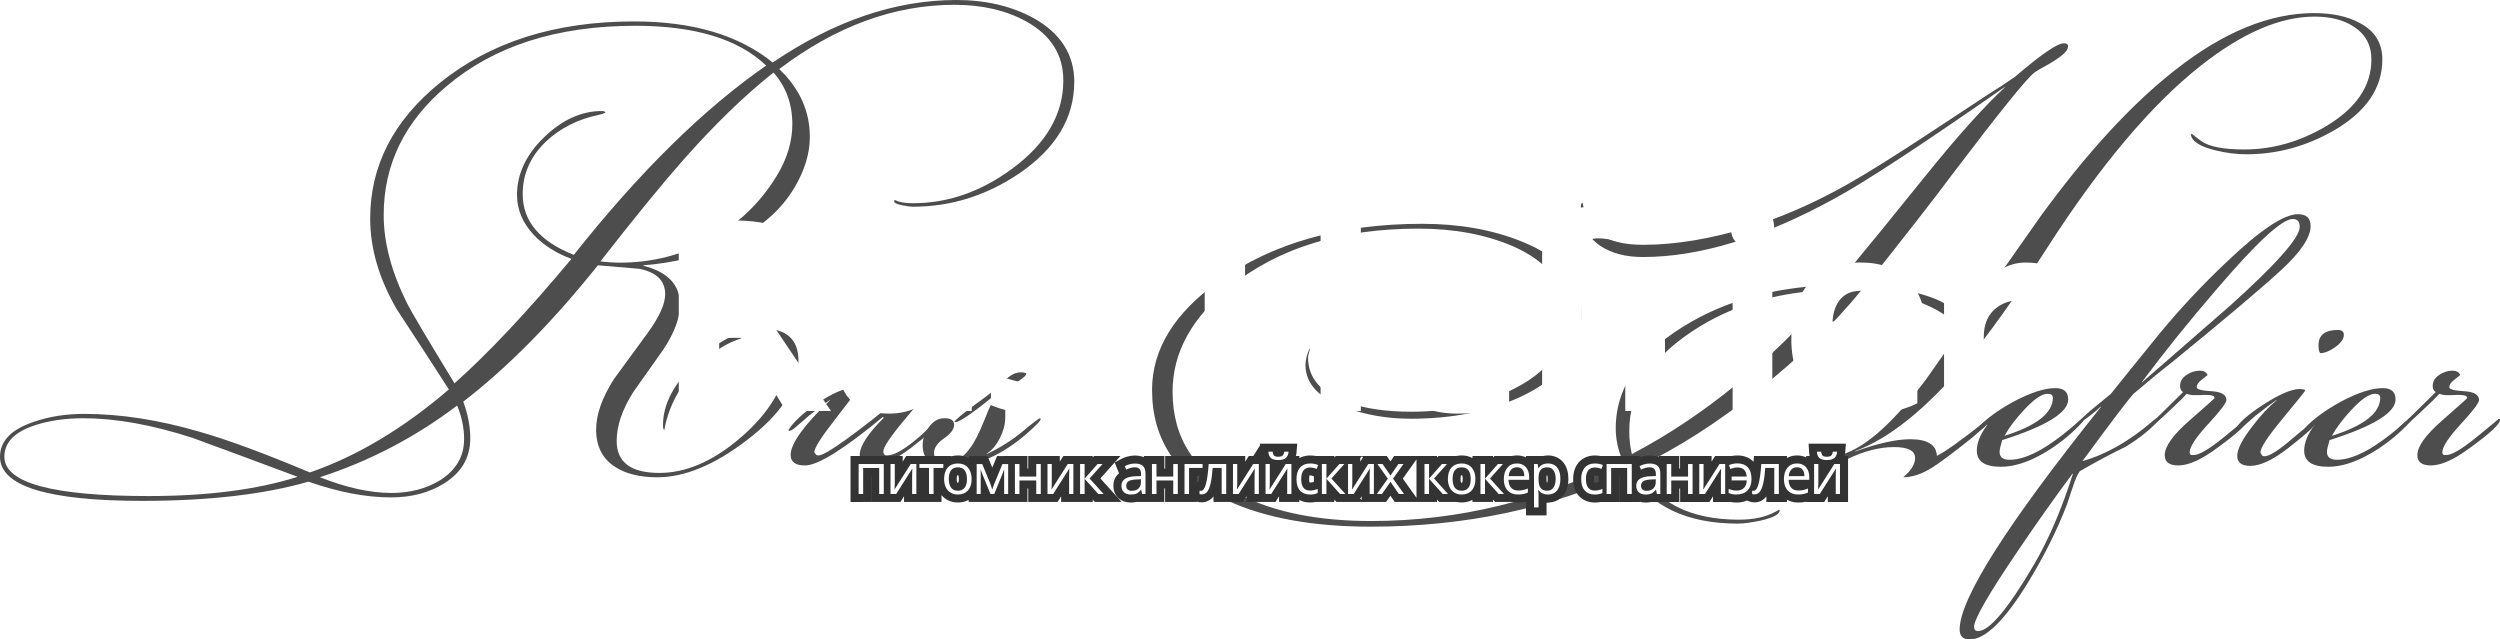 <?xml version="1.0" encoding="UTF-8"?>
<!DOCTYPE svg PUBLIC "-//W3C//DTD SVG 1.1//EN" "http://www.w3.org/Graphics/SVG/1.1/DTD/svg11.dtd">
<!-- Creator: CorelDRAW X5 -->
<svg xmlns="http://www.w3.org/2000/svg" xml:space="preserve" width="90mm" height="23.018mm" style="shape-rendering:geometricPrecision; text-rendering:geometricPrecision; image-rendering:optimizeQuality; fill-rule:evenodd; clip-rule:evenodd"
viewBox="0 0 90 23.018"
 xmlns:xlink="http://www.w3.org/1999/xlink">
 <defs>
  <style type="text/css">
   <![CDATA[
    .fil2 {fill:#333333;fill-rule:nonzero}
    .fil0 {fill:#4D4D4D;fill-rule:nonzero}
    .fil1 {fill:white;fill-rule:nonzero}
	.rus_hefrier_logo .fil1{
		transition: all .3s;
	}
	.rus_hefrier_logo:hover .fil1{
		fill: #FF5722;
		transition: all .3s;
	}
   ]]>
  </style>
 </defs>
  <g class="rus_hefrier_logo">
   <path id="_698826432" class="fil0" d="M38.672 2.958c0,1.29 -0.661,2.386 -1.982,3.288 -1.185,0.797 -2.46,1.196 -3.823,1.196 -0.084,0 -0.205,-0.016 -0.362,-0.047 -0.21,-0.042 -0.315,-0.089 -0.315,-0.142 0,-0.021 0.005,-0.037 0.016,-0.047l0.032 0c0.126,0.073 0.336,0.11 0.629,0.11 1.259,0 2.449,-0.414 3.571,-1.243 1.227,-0.902 1.841,-1.961 1.841,-3.178 0,-0.923 -0.446,-1.631 -1.337,-2.124 -0.724,-0.399 -1.584,-0.598 -2.58,-0.598 -2.171,0 -4.274,0.771 -6.309,2.313 0.734,0.703 1.101,1.516 1.101,2.439 0,0.598 -0.184,1.206 -0.551,1.825 -0.503,0.85 -1.295,1.521 -2.376,2.014 -0.933,0.441 -1.956,0.703 -3.068,0.787l0 0.016c0.881,0.22 1.322,0.687 1.322,1.4 0,0.462 -0.194,0.991 -0.582,1.589 -0.367,0.514 -0.734,1.033 -1.101,1.558 -0.399,0.629 -0.598,1.217 -0.598,1.762 0,0.766 0.514,1.149 1.542,1.149 0.933,0 1.878,-0.399 2.832,-1.196 0.955,-0.797 1.537,-1.657 1.746,-2.58 0.021,-0.105 0.032,-0.205 0.032,-0.299 0,-0.587 -0.299,-0.881 -0.897,-0.881 -0.818,0 -1.589,0.372 -2.313,1.117 -0.671,0.692 -1.08,1.458 -1.227,2.297 -0.032,-0.011 -0.047,-0.073 -0.047,-0.189 0,-0.755 0.409,-1.521 1.227,-2.297 0.818,-0.776 1.61,-1.164 2.376,-1.164 0.85,0 1.274,0.388 1.274,1.164 0,0.955 -0.619,1.904 -1.857,2.848 -1.164,0.892 -2.24,1.337 -3.225,1.337 -0.629,0 -1.138,-0.126 -1.526,-0.378 -0.451,-0.294 -0.677,-0.74 -0.677,-1.337 0,-0.545 0.215,-1.154 0.645,-1.825 0.399,-0.545 0.797,-1.091 1.196,-1.636 0.43,-0.587 0.645,-1.059 0.645,-1.416 0,-0.482 -0.309,-0.787 -0.928,-0.913 -0.503,-0.042 -1.002,-0.084 -1.495,-0.126 -1.626,2.035 -3.241,3.671 -4.846,4.909 0.168,0.451 0.252,0.892 0.252,1.322 0,0.692 -0.315,1.232 -0.944,1.621 -0.535,0.336 -1.169,0.503 -1.904,0.503 -0.912,0 -1.904,-0.189 -2.974,-0.567 -1.605,0.462 -3.598,0.692 -5.979,0.692 -3.42,0 -5.129,-0.53 -5.129,-1.589 0,-0.556 0.393,-0.97 1.18,-1.243 0.556,-0.199 1.175,-0.299 1.857,-0.299 1.301,0 2.685,0.215 4.154,0.645 0.996,0.283 2.318,0.771 3.965,1.463 1.699,-0.587 3.367,-1.584 5.003,-2.989 -0.619,-0.965 -1.243,-1.925 -1.872,-2.879 -0.64,-1.101 -0.96,-2.192 -0.96,-3.273 0,-1.899 0.834,-3.524 2.502,-4.878 1.825,-1.479 4.159,-2.218 7.002,-2.218 2.108,0 3.771,0.493 4.987,1.479 2.213,-1.5 4.416,-2.25 6.608,-2.25 1.07,0 2.003,0.22 2.801,0.661 0.965,0.545 1.448,1.311 1.448,2.297zm-10.148 1.51c0,-0.724 -0.226,-1.343 -0.677,-1.857 -1.059,0.839 -2.161,1.909 -3.304,3.21 -0.713,0.808 -1.689,2.003 -2.926,3.587 0.22,0.031 0.456,0.047 0.708,0.047 1.154,0 2.232,-0.275 3.233,-0.826 1.002,-0.551 1.802,-1.314 2.399,-2.289 0.378,-0.619 0.567,-1.243 0.567,-1.872zm-0.944 -2.108c-0.996,-0.955 -2.565,-1.432 -4.704,-1.432 -2.832,0 -5.103,0.729 -6.813,2.187 -1.5,1.269 -2.25,2.811 -2.25,4.626 0,0.997 0.283,2.061 0.85,3.194 0.147,0.294 0.713,1.248 1.699,2.864 1.206,-1.07 2.607,-2.559 4.201,-4.468l0 -0.016c-0.545,-0.199 -0.997,-0.488 -1.353,-0.865 -0.399,-0.43 -0.598,-0.907 -0.598,-1.432 0,-0.755 0.325,-1.448 0.976,-2.077 0.65,-0.629 1.343,-0.944 2.077,-0.944 0.084,0 0.126,0.021 0.126,0.063 -0.073,0.032 -0.157,0.058 -0.252,0.079 -0.745,0.157 -1.374,0.477 -1.888,0.96 -0.556,0.535 -0.834,1.164 -0.834,1.888 0,0.976 0.614,1.704 1.841,2.187 2.36,-2.979 4.668,-5.25 6.923,-6.813zm-10.872 13.452c0,-0.409 -0.084,-0.813 -0.252,-1.212 -1.51,1.143 -3.157,2.003 -4.94,2.58 0.955,0.378 1.815,0.566 2.58,0.566 0.661,0 1.243,-0.152 1.746,-0.456 0.577,-0.367 0.865,-0.86 0.865,-1.479zm-5.995 1.353c-1.259,-0.472 -2.517,-0.939 -3.776,-1.4 -1.458,-0.472 -2.769,-0.708 -3.933,-0.708 -0.65,0 -1.232,0.084 -1.746,0.252 -0.734,0.241 -1.101,0.619 -1.101,1.133 0,0.944 1.731,1.416 5.192,1.416 2.119,0 3.907,-0.231 5.365,-0.692z"/>
   <path id="_6988264321" class="fil0" d="M33.861 15.12c0,0.126 -0.357,0.462 -1.07,1.007 -0.556,0.419 -1.007,0.629 -1.353,0.629 -0.325,0 -0.488,-0.126 -0.488,-0.378 0,-0.315 0.288,-0.76 0.865,-1.337l-0.032 -0.031c-1.405,1.164 -2.339,1.746 -2.801,1.746 -0.346,0 -0.519,-0.126 -0.519,-0.378 0,-0.409 0.472,-1.065 1.416,-1.967l0 -0.016c-0.168,0.115 -0.419,0.304 -0.755,0.567 -0.126,0.115 -0.315,0.278 -0.566,0.488 -0.063,0.042 -0.115,0.063 -0.157,0.063l-0.016 -0.031c0.178,-0.291 0.519,-0.606 1.023,-0.949 0.545,-0.375 0.976,-0.561 1.29,-0.561 0.105,0 0.168,0.016 0.189,0.047 -0.011,0.021 -0.299,0.399 -0.865,1.133 -0.472,0.606 -0.708,0.983 -0.708,1.13 0.011,0.013 0.026,0.034 0.047,0.066 0.021,0.032 0.058,0.047 0.11,0.047 0.252,0 1.296,-0.75 3.131,-2.25 0.136,-0.115 0.288,-0.173 0.456,-0.173 0.22,0 0.33,0.026 0.33,0.079 0,0.052 -0.265,0.393 -0.794,1.023 -0.53,0.629 -0.795,1.023 -0.795,1.18 0,0.042 0.011,0.076 0.032,0.102 0.021,0.026 0.052,0.039 0.094,0.039 0.357,0 0.933,-0.399 1.731,-1.196l0.204 -0.094 0 0.016z"/>
   <path id="_69882643212" class="fil0" d="M37.464 15.088c0,0.055 -0.157,0.22 -0.472,0.498 -0.923,0.81 -1.862,1.217 -2.816,1.217 -0.64,0 -0.96,-0.257 -0.96,-0.771 0,-0.231 0.076,-0.451 0.228,-0.661 0.152,-0.21 0.338,-0.315 0.559,-0.315 0.231,0 0.346,0.079 0.346,0.236 0,0.157 -0.121,0.32 -0.362,0.488 -0.241,0.168 -0.362,0.341 -0.362,0.519 0,0.231 0.152,0.346 0.456,0.346 0.315,0 0.593,-0.168 0.834,-0.503 0.157,-0.199 0.333,-0.543 0.527,-1.031 0.194,-0.488 0.338,-0.794 0.433,-0.92l0 -0.016c-0.839,0.682 -1.332,1.023 -1.479,1.023 -0.011,0 -0.021,-0.005 -0.032,-0.016 0.021,-0.063 0.273,-0.273 0.755,-0.629 0.535,-0.388 0.839,-0.624 0.912,-0.708 0.252,-0.294 0.488,-0.441 0.708,-0.441 0.136,0 0.205,0.021 0.205,0.063 0,0.063 -0.22,0.231 -0.661,0.503 -0.063,0.042 -0.095,0.399 -0.095,1.07 0,0.231 -0.063,0.472 -0.189,0.724 -0.126,0.252 -0.283,0.441 -0.472,0.566l0 0.016c0.493,-0.236 0.926,-0.511 1.298,-0.823 0.372,-0.312 0.58,-0.467 0.621,-0.467 0.011,0.011 0.016,0.021 0.016,0.031z"/>
   <path id="_698826432123" class="fil0" d="M85.764 2.14c0,1.028 -0.577,1.878 -1.731,2.549 -0.997,0.577 -2.051,0.865 -3.163,0.865 -0.357,0 -0.729,-0.047 -1.117,-0.142 -0.556,-0.136 -0.85,-0.325 -0.881,-0.566l0.032 -0.032c0.073,0.063 0.189,0.152 0.346,0.268 0.283,0.199 0.797,0.299 1.542,0.299 1.018,0 1.998,-0.278 2.942,-0.834 1.091,-0.65 1.636,-1.453 1.636,-2.407 0,-0.524 -0.22,-0.923 -0.661,-1.196 -0.357,-0.231 -0.818,-0.346 -1.385,-0.346 -1.238,0 -2.601,0.587 -4.091,1.762 -1.783,1.405 -3.635,3.603 -5.554,6.592 -1.133,1.762 -2.124,3.147 -2.974,4.154 -1.405,1.647 -2.711,2.69 -3.918,3.131l0 0.016c0.818,-0.294 1.479,-0.441 1.982,-0.441 0.619,0 0.939,0.199 0.96,0.598 0.294,-0.147 0.855,-0.545 1.683,-1.196l0.063 0 0.016 0.047c-0.032,0.105 -0.325,0.372 -0.881,0.802 -0.472,0.367 -0.823,0.624 -1.054,0.771 -0.367,0.231 -0.713,0.346 -1.038,0.346 0.283,-0.241 0.425,-0.472 0.425,-0.692 0,-0.262 -0.252,-0.393 -0.755,-0.393 -0.524,0 -1.086,0.144 -1.683,0.433 -0.598,0.288 -0.907,0.433 -0.928,0.433 -0.105,0 -0.157,-0.047 -0.157,-0.142 0,-0.063 0.357,-0.236 1.07,-0.519 0.808,-0.315 1.757,-1.196 2.848,-2.643 1.374,-1.951 2.748,-3.907 4.122,-5.869 1.657,-2.276 3.267,-4.028 4.83,-5.255 1.741,-1.374 3.414,-2.061 5.019,-2.061 0.65,0 1.19,0.115 1.621,0.346 0.556,0.283 0.834,0.724 0.834,1.322zm-11.313 -0.472c0,0.084 -0.055,0.176 -0.165,0.275 -0.11,0.1 -0.281,0.218 -0.511,0.354 -0.273,0.147 -0.451,0.252 -0.535,0.315 -0.262,0.189 -1.248,1.411 -2.958,3.666 -0.671,0.902 -1.71,2.234 -3.115,3.996 0.724,0.042 1.39,0.147 1.998,0.315 0.955,0.273 1.432,0.65 1.432,1.133 0,0.052 -0.011,0.105 -0.032,0.157 -0.294,-0.43 -0.829,-0.781 -1.605,-1.054 -0.619,-0.21 -1.264,-0.341 -1.935,-0.393 -1.017,1.248 -2.255,2.449 -3.713,3.603 -1.49,1.185 -2.942,2.114 -4.358,2.785 0.65,1.259 1.867,1.888 3.65,1.888 0.524,0 0.96,-0.094 1.306,-0.283 0.031,-0.021 0.079,-0.047 0.142,-0.079 0.011,0.011 0.016,0.021 0.016,0.032 0,0.136 -0.226,0.257 -0.676,0.362 -0.346,0.073 -0.624,0.11 -0.834,0.11 -1.825,0 -3.131,-0.619 -3.918,-1.857 -2.801,1.311 -5.9,1.967 -9.299,1.967 -2.066,0 -3.776,-0.309 -5.129,-0.928 -1.825,-0.839 -2.738,-2.171 -2.738,-3.996 0,-1.458 0.797,-2.759 2.392,-3.902 1.94,-1.385 4.385,-2.077 7.332,-2.077 1.343,0 2.544,0.215 3.603,0.645 1.427,0.577 2.14,1.437 2.14,2.58 0,1.322 -0.734,2.323 -2.203,3.005 -1.133,0.524 -2.449,0.787 -3.949,0.787 -0.829,0 -1.605,-0.131 -2.329,-0.393 -0.976,-0.346 -1.463,-0.86 -1.463,-1.542 0,-0.178 0.052,-0.383 0.157,-0.614l0 0.016c0,0.042 -0.011,0.097 -0.032,0.165 -0.021,0.068 -0.032,0.123 -0.032,0.165 0,0.734 0.462,1.269 1.385,1.605 0.64,0.231 1.416,0.346 2.329,0.346 1.311,0 2.496,-0.252 3.556,-0.755 1.353,-0.64 2.03,-1.537 2.03,-2.69 0,-1.112 -0.645,-1.951 -1.935,-2.517 -0.986,-0.42 -2.114,-0.629 -3.383,-0.629 -2.79,0 -5.045,0.692 -6.766,2.077 -1.395,1.112 -2.093,2.376 -2.093,3.792 0,1.689 0.818,2.932 2.454,3.729 1.248,0.619 2.811,0.928 4.689,0.928 3.136,0 6.152,-0.734 9.047,-2.203 -0.157,-0.367 -0.236,-0.745 -0.236,-1.133 0,-1.531 0.918,-2.816 2.753,-3.855 1.468,-0.829 3.199,-1.264 5.192,-1.306 0.976,-1.175 2.035,-2.473 3.178,-3.894 1.143,-1.421 2.103,-2.494 2.879,-3.217l0 -0.016c-2.979,2.077 -5.019,3.414 -6.12,4.012 -2.559,1.406 -4.862,2.108 -6.907,2.108 -0.619,0 -1.133,-0.136 -1.542,-0.409 -0.462,-0.325 -0.692,-0.781 -0.692,-1.369 0,-0.115 0.021,-0.173 0.063,-0.173 0.032,0.136 0.063,0.278 0.094,0.425 0.094,0.294 0.273,0.53 0.535,0.708 0.357,0.252 0.876,0.378 1.558,0.378 1.164,0 2.449,-0.215 3.855,-0.645 1.101,-0.336 2.245,-0.834 3.43,-1.495 0.766,-0.43 1.83,-1.096 3.194,-1.998l2.03 -1.337c0.21,-0.126 0.498,-0.315 0.865,-0.567 0.944,-0.808 1.531,-1.212 1.762,-1.212 0.105,0 0.157,0.037 0.157,0.11zm-8.48 8.779l0 -0.016c-1.836,0.063 -3.42,0.498 -4.752,1.306 -1.71,1.038 -2.565,2.297 -2.565,3.776 0,0.304 0.032,0.582 0.094,0.834 2.591,-1.364 4.998,-3.33 7.222,-5.9z"/>
   <path id="_6988264321234" class="fil0" d="M75.004 15.12c0,0.032 -0.047,0.094 -0.142,0.189 -0.388,0.399 -0.818,0.734 -1.29,1.007 -0.556,0.325 -1.07,0.488 -1.542,0.488 -0.577,0 -0.865,-0.194 -0.865,-0.582 0,-0.283 0.126,-0.593 0.378,-0.928l-0.018 0c-0.16,0.157 -0.268,0.236 -0.325,0.236 -0.011,0 -0.024,-0.005 -0.034,-0.016l0 -0.031c0,0 0.005,-0.021 0.016,-0.063 0.296,-0.325 0.732,-0.645 1.303,-0.96 0.614,-0.325 1.117,-0.488 1.508,-0.488 0.307,0 0.462,0.136 0.462,0.409 0,0.472 -0.792,0.96 -2.376,1.463 -0.063,0.21 -0.094,0.351 -0.094,0.425 0,0.189 0.121,0.283 0.362,0.283 0.325,0 0.708,-0.126 1.149,-0.378 0.304,-0.178 0.635,-0.414 0.991,-0.708 0.304,-0.262 0.462,-0.393 0.472,-0.393 0.031,0 0.047,0.016 0.047,0.047zm-1.101 -0.802c0,-0.094 -0.063,-0.142 -0.189,-0.142 -0.21,0 -0.498,0.199 -0.865,0.598 -0.283,0.304 -0.509,0.603 -0.677,0.897l0 0.016c1.154,-0.367 1.731,-0.823 1.731,-1.369z"/>
   <path id="_69882643212345" class="fil0" d="M83.183 8.134c0,0.409 -0.357,0.941 -1.07,1.597 -0.713,0.656 -2.04,1.775 -3.981,3.359 -0.304,0.231 -0.74,0.587 -1.306,1.07 -0.136,0.126 -0.755,0.939 -1.857,2.439 0.829,-0.231 1.663,-0.703 2.502,-1.416 0.084,-0.073 0.136,-0.11 0.157,-0.11 0.032,0 0.047,0.005 0.047,0.016 0,0.052 -0.042,0.121 -0.126,0.205 -0.252,0.262 -0.593,0.524 -1.023,0.787 -0.503,0.241 -1.054,0.535 -1.652,0.881 -0.084,0.115 -0.168,0.304 -0.252,0.567 -0.073,0.21 -0.142,0.414 -0.204,0.614 -0.357,0.933 -0.834,1.888 -1.432,2.864 -0.829,1.343 -1.521,2.014 -2.077,2.014 -0.241,0 -0.362,-0.121 -0.362,-0.362 0,-1.101 1.699,-3.776 5.098,-8.024l-0.016 0c-0.22,0.21 -0.54,0.456 -0.96,0.739 0.011,-0.063 0.215,-0.267 0.614,-0.614 0.241,-0.199 0.477,-0.393 0.708,-0.582 0.462,-0.577 1.059,-1.316 1.794,-2.219 0.713,-0.86 1.489,-1.689 2.329,-2.486 1.227,-1.175 2.098,-1.762 2.612,-1.762 0.304,0 0.456,0.142 0.456,0.425zm-0.393 0.032c0,-0.189 -0.084,-0.283 -0.252,-0.283 -0.388,0 -1.311,0.855 -2.769,2.565 -0.976,1.133 -1.862,2.234 -2.659,3.304l0 0.016c1.059,-0.923 2.119,-1.846 3.178,-2.769 1.668,-1.5 2.502,-2.444 2.502,-2.832zm-8.166 8.889l-0.016 0c-0.619,0.829 -1.28,1.762 -1.982,2.801 -1.038,1.532 -1.558,2.433 -1.558,2.706 0,0.105 0.047,0.157 0.142,0.157 0.409,0 1.086,-0.808 2.03,-2.423 0.524,-0.902 0.986,-1.982 1.385,-3.241z"/>
   <path id="_698826432123456" class="fil0" d="M80.904 15.12c0,0.147 -0.362,0.482 -1.086,1.007 -0.566,0.419 -1.033,0.629 -1.4,0.629 -0.325,0 -0.488,-0.123 -0.488,-0.372 0,-0.312 0.299,-0.729 0.897,-1.251 0.598,-0.524 0.897,-0.792 0.897,-0.802 0,-0.06 -0.058,-0.097 -0.173,-0.107 -0.084,-0.011 -0.199,-0.011 -0.346,0 -0.178,0 -0.268,0 -0.268,0 -0.052,0 -0.126,-0.016 -0.22,-0.047 -0.073,0.094 -0.325,0.341 -0.755,0.74 -0.43,0.399 -0.666,0.598 -0.708,0.598 -0.032,0 -0.047,-0.016 -0.047,-0.047 0,-0.021 0.042,-0.068 0.126,-0.142 0.178,-0.147 0.598,-0.551 1.259,-1.212 -0.073,-0.042 -0.11,-0.115 -0.11,-0.22 0,-0.157 0.076,-0.288 0.228,-0.393 0.152,-0.105 0.312,-0.157 0.48,-0.157 0.147,0 0.241,0.052 0.283,0.157 -0.084,0.063 -0.163,0.126 -0.236,0.189 -0.105,0.084 -0.157,0.168 -0.157,0.252 0,0.073 0.178,0.121 0.535,0.142 0.357,0.021 0.535,0.126 0.535,0.315 0,0.105 -0.22,0.396 -0.661,0.873 -0.441,0.477 -0.661,0.816 -0.661,1.015 0,0.032 0.016,0.063 0.047,0.094l0.079 0c0.199,0.011 0.569,-0.204 1.109,-0.645 0.54,-0.441 0.805,-0.661 0.795,-0.661 0.032,0 0.047,0.016 0.047,0.047z"/>
   <path id="_6988264321234567" class="fil0" d="M84.379 12.052c0,0.147 -0.102,0.294 -0.307,0.441 -0.204,0.147 -0.386,0.22 -0.543,0.22 -0.042,-0.042 -0.063,-0.136 -0.063,-0.283 0,-0.367 0.231,-0.551 0.692,-0.551 0.147,0 0.22,0.058 0.22,0.173zm-0.928 3.068c0,0.115 -0.357,0.451 -1.07,1.007 -0.556,0.43 -1.012,0.645 -1.369,0.645 -0.315,0 -0.472,-0.121 -0.472,-0.362 0,-0.241 0.184,-0.598 0.551,-1.07 0.304,-0.399 0.593,-0.708 0.865,-0.928l0 -0.016c-0.168,0.115 -0.419,0.304 -0.755,0.567 -0.126,0.115 -0.315,0.278 -0.566,0.488 -0.063,0.042 -0.115,0.063 -0.157,0.063l-0.016 -0.031c0.105,-0.241 0.446,-0.548 1.023,-0.92 0.577,-0.372 1.012,-0.559 1.306,-0.559 0.073,0 0.136,0.011 0.189,0.032l0 0.031c0,0.021 -0.268,0.354 -0.802,0.999 -0.535,0.645 -0.802,1.052 -0.802,1.219 0.011,0.032 0.026,0.063 0.047,0.094 0.021,0.032 0.052,0.047 0.094,0.047 0.181,0 0.517,-0.212 1.007,-0.637 0.493,-0.425 0.808,-0.653 0.944,-0.684l-0.016 0.016z"/>
   <path id="_69882643212345678" class="fil0" d="M86.789 15.12c0,0.032 -0.047,0.094 -0.142,0.189 -0.388,0.399 -0.818,0.734 -1.29,1.007 -0.556,0.325 -1.07,0.488 -1.542,0.488 -0.577,0 -0.865,-0.194 -0.865,-0.582 0,-0.283 0.126,-0.593 0.378,-0.928l-0.018 0c-0.16,0.157 -0.268,0.236 -0.325,0.236 -0.011,0 -0.024,-0.005 -0.034,-0.016l0 -0.031c0,0 0.005,-0.021 0.016,-0.063 0.296,-0.325 0.732,-0.645 1.303,-0.96 0.614,-0.325 1.117,-0.488 1.508,-0.488 0.307,0 0.462,0.136 0.462,0.409 0,0.472 -0.792,0.96 -2.376,1.463 -0.063,0.21 -0.094,0.351 -0.094,0.425 0,0.189 0.121,0.283 0.362,0.283 0.325,0 0.708,-0.126 1.149,-0.378 0.304,-0.178 0.635,-0.414 0.991,-0.708 0.304,-0.262 0.462,-0.393 0.472,-0.393 0.031,0 0.047,0.016 0.047,0.047zm-1.101 -0.802c0,-0.094 -0.063,-0.142 -0.189,-0.142 -0.21,0 -0.498,0.199 -0.865,0.598 -0.283,0.304 -0.509,0.603 -0.677,0.897l0 0.016c1.154,-0.367 1.731,-0.823 1.731,-1.369z"/>
   <path id="_698826432123456789" class="fil0" d="M89.999 15.12c0,0.147 -0.362,0.482 -1.086,1.007 -0.566,0.419 -1.033,0.629 -1.4,0.629 -0.325,0 -0.488,-0.123 -0.488,-0.372 0,-0.312 0.299,-0.729 0.897,-1.251 0.598,-0.524 0.897,-0.792 0.897,-0.802 0,-0.06 -0.058,-0.097 -0.173,-0.107 -0.084,-0.011 -0.199,-0.011 -0.346,0 -0.178,0 -0.268,0 -0.268,0 -0.052,0 -0.126,-0.016 -0.22,-0.047 -0.073,0.094 -0.325,0.341 -0.755,0.74 -0.43,0.399 -0.666,0.598 -0.708,0.598 -0.032,0 -0.047,-0.016 -0.047,-0.047 0,-0.021 0.042,-0.068 0.126,-0.142 0.178,-0.147 0.598,-0.551 1.259,-1.212 -0.073,-0.042 -0.11,-0.115 -0.11,-0.22 0,-0.157 0.076,-0.288 0.228,-0.393 0.152,-0.105 0.312,-0.157 0.48,-0.157 0.147,0 0.241,0.052 0.283,0.157 -0.084,0.063 -0.163,0.126 -0.236,0.189 -0.105,0.084 -0.157,0.168 -0.157,0.252 0,0.073 0.178,0.121 0.535,0.142 0.357,0.021 0.535,0.126 0.535,0.315 0,0.105 -0.22,0.396 -0.661,0.873 -0.441,0.477 -0.661,0.816 -0.661,1.015 0,0.032 0.016,0.063 0.047,0.094l0.079 0c0.199,0.011 0.569,-0.204 1.109,-0.645 0.54,-0.441 0.805,-0.661 0.795,-0.661 0.032,0 0.047,0.016 0.047,0.047z"/>
   <path id="_698826648" class="fil1" d="M25.89 10.981l0.469 0c0.46,0 0.799,-0.077 1.019,-0.229 0.219,-0.154 0.328,-0.394 0.328,-0.724 0,-0.325 -0.112,-0.556 -0.335,-0.693 -0.224,-0.138 -0.57,-0.207 -1.039,-0.207l-0.442 0 0 1.853zm0 1.182l0 2.633 -1.454 0 0 -6.859 1.999 0c0.932,0 1.622,0.17 2.069,0.509 0.447,0.34 0.671,0.854 0.671,1.546 0,0.404 -0.111,0.762 -0.333,1.076 -0.223,0.316 -0.537,0.56 -0.943,0.74 1.033,1.542 1.706,2.538 2.018,2.989l-1.614 0 -1.637 -2.633 -0.775 0z"/>
   <path id="_6988266481" class="fil1" d="M33.884 14.796l-0.192 -0.671 -0.075 0c-0.154,0.243 -0.37,0.432 -0.652,0.565 -0.282,0.133 -0.602,0.2 -0.963,0.2 -0.617,0 -1.081,-0.165 -1.393,-0.495 -0.312,-0.332 -0.469,-0.806 -0.469,-1.425l0 -3.419 1.432 0 0 3.064c0,0.378 0.067,0.661 0.202,0.85 0.135,0.191 0.347,0.285 0.642,0.285 0.4,0 0.69,-0.135 0.868,-0.402 0.178,-0.268 0.267,-0.711 0.267,-1.329l0 -2.468 1.432 0 0 5.245 -1.099 0z"/>
   <path id="_69882664812" class="fil1" d="M39.644 13.238c0,0.538 -0.187,0.948 -0.56,1.23 -0.375,0.282 -0.934,0.423 -1.679,0.423 -0.381,0 -0.706,-0.027 -0.975,-0.079 -0.269,-0.051 -0.52,-0.127 -0.756,-0.227l0 -1.182c0.266,0.125 0.565,0.229 0.898,0.314 0.333,0.085 0.628,0.127 0.881,0.127 0.519,0 0.778,-0.149 0.778,-0.45 0,-0.112 -0.034,-0.203 -0.102,-0.274 -0.069,-0.07 -0.189,-0.151 -0.357,-0.24 -0.168,-0.088 -0.394,-0.192 -0.676,-0.312 -0.404,-0.168 -0.7,-0.325 -0.889,-0.469 -0.189,-0.143 -0.327,-0.307 -0.413,-0.495 -0.086,-0.186 -0.128,-0.415 -0.128,-0.687 0,-0.466 0.179,-0.826 0.541,-1.081 0.362,-0.255 0.873,-0.383 1.536,-0.383 0.633,0 1.248,0.138 1.845,0.413l-0.432 1.031c-0.263,-0.112 -0.508,-0.205 -0.737,-0.276 -0.227,-0.072 -0.461,-0.109 -0.698,-0.109 -0.423,0 -0.634,0.114 -0.634,0.343 0,0.128 0.069,0.239 0.205,0.333 0.136,0.095 0.434,0.234 0.894,0.418 0.41,0.165 0.71,0.32 0.9,0.464 0.191,0.144 0.332,0.309 0.423,0.496 0.091,0.189 0.136,0.412 0.136,0.671z"/>
   <polygon id="_698826648123" class="fil1" points="48.99,14.796 47.541,14.796 47.541,11.835 44.823,11.835 44.823,14.796 43.369,14.796 43.369,7.936 44.823,7.936 44.823,10.624 47.541,10.624 47.541,7.936 48.99,7.936 "/>
   <path id="_6988266481234" class="fil1" d="M52.282 10.47c-0.303,0 -0.541,0.096 -0.713,0.288 -0.173,0.192 -0.271,0.466 -0.296,0.818l2.008 0c-0.006,-0.352 -0.098,-0.626 -0.277,-0.818 -0.178,-0.192 -0.418,-0.288 -0.722,-0.288zm0.202 4.42c-0.844,0 -1.504,-0.234 -1.98,-0.7 -0.476,-0.466 -0.713,-1.126 -0.713,-1.98 0,-0.879 0.219,-1.558 0.658,-2.039 0.44,-0.48 1.047,-0.721 1.823,-0.721 0.742,0 1.32,0.211 1.731,0.634 0.413,0.421 0.62,1.006 0.62,1.749l0 0.695 -3.382 0c0.016,0.407 0.136,0.724 0.36,0.953 0.226,0.227 0.541,0.343 0.948,0.343 0.316,0 0.615,-0.034 0.897,-0.099 0.282,-0.066 0.575,-0.17 0.882,-0.314l0 1.107c-0.252,0.125 -0.519,0.218 -0.802,0.279 -0.285,0.062 -0.633,0.093 -1.043,0.093z"/>
   <path id="_69882664812345" class="fil1" d="M58.187 10.624l-1.238 0 0 4.172 -1.432 0 0 -4.172 -0.788 0 0 -0.689 0.788 -0.384 0 -0.386c0,-0.597 0.147,-1.033 0.442,-1.308 0.293,-0.276 0.764,-0.413 1.413,-0.413 0.493,0 0.934,0.074 1.318,0.221l-0.367 1.051c-0.287,-0.091 -0.552,-0.136 -0.798,-0.136 -0.203,0 -0.351,0.061 -0.44,0.181 -0.091,0.12 -0.136,0.274 -0.136,0.463l0 0.328 1.238 0 0 1.073z"/>
   <path id="_698826648123456" class="fil1" d="M61.437 9.452c0.194,0 0.355,0.014 0.484,0.042l-0.109 1.342c-0.115,-0.03 -0.256,-0.046 -0.421,-0.046 -0.458,0 -0.814,0.117 -1.068,0.352 -0.255,0.234 -0.383,0.562 -0.383,0.985l0 2.67 -1.43 0 0 -5.245 1.084 0 0.21 0.881 0.07 0c0.163,-0.293 0.383,-0.53 0.66,-0.71 0.277,-0.181 0.578,-0.271 0.903,-0.271z"/>
   <path id="_6988266481234567" class="fil1" d="M62.313 8.194c0,-0.466 0.259,-0.7 0.778,-0.7 0.519,0 0.778,0.234 0.778,0.7 0,0.223 -0.064,0.396 -0.194,0.519 -0.13,0.123 -0.325,0.184 -0.585,0.184 -0.519,0 -0.778,-0.234 -0.778,-0.703zm1.491 6.602l-1.43 0 0 -5.245 1.43 0 0 5.245z"/>
   <path id="_69882664812345678" class="fil1" d="M66.979 10.47c-0.303,0 -0.541,0.096 -0.713,0.288 -0.173,0.192 -0.271,0.466 -0.296,0.818l2.008 0c-0.006,-0.352 -0.098,-0.626 -0.277,-0.818 -0.178,-0.192 -0.418,-0.288 -0.722,-0.288zm0.202 4.42c-0.844,0 -1.504,-0.234 -1.98,-0.7 -0.476,-0.466 -0.713,-1.126 -0.713,-1.98 0,-0.879 0.219,-1.558 0.658,-2.039 0.44,-0.48 1.047,-0.721 1.823,-0.721 0.742,0 1.32,0.211 1.731,0.634 0.413,0.421 0.62,1.006 0.62,1.749l0 0.695 -3.382 0c0.016,0.407 0.136,0.724 0.36,0.953 0.226,0.227 0.541,0.343 0.948,0.343 0.316,0 0.615,-0.034 0.897,-0.099 0.282,-0.066 0.575,-0.17 0.882,-0.314l0 1.107c-0.252,0.125 -0.519,0.218 -0.802,0.279 -0.285,0.062 -0.633,0.093 -1.043,0.093z"/>
   <path id="_698826648123456789" class="fil1" d="M72.913 9.452c0.194,0 0.355,0.014 0.484,0.042l-0.109 1.342c-0.115,-0.03 -0.256,-0.046 -0.421,-0.046 -0.458,0 -0.814,0.117 -1.068,0.352 -0.255,0.234 -0.383,0.562 -0.383,0.985l0 2.67 -1.43 0 0 -5.245 1.084 0 0.21 0.881 0.07 0c0.163,-0.293 0.383,-0.53 0.66,-0.71 0.277,-0.181 0.578,-0.271 0.903,-0.271z"/>
   <path id="_698823936" class="fil2" d="M31.07 18.071l-0.163 0 -0.288 0 0 -0.288 0 -1.079 0 -0.288 0.288 0 0.86 0 0.046 0 0.242 0 0.046 0 0.108 0 0.288 0 0 0.202 0.043 -0.068 0.085 -0.134 0.158 0 0.004 0 0.359 0 0.129 0 0.682 0 0.288 0 0 0.012c0.075,-0.021 0.155,-0.032 0.239,-0.032 0.114,0 0.219,0.02 0.315,0.06 0.025,0.011 0.049,0.022 0.073,0.036l0 -0.074 0.145 0 0.459 0 0.075 0 0.074 0.179 0.098 0.237 0.098 -0.237 0.073 -0.179 0.116 0 0.426 -0.002 0.101 0 0.163 0 0.288 0 0 0.288 0 0.164 0.029 0 0 -0.164 0 -0.288 0.288 0 0.118 0 0.046 0 0.242 0 0.046 0 0.108 0 0.288 0 0 0.202 0.043 -0.068 0.085 -0.134 0.158 0 0.004 0 0.359 0 0.083 0 0.046 0 0.118 0 0.288 0 0 0.056 0.05 -0.056 0.128 0 0.179 0 0.642 0 -0.428 0.479 -0.294 0.329 0.331 0.367 0.433 0.48 -0.646 0 -0.191 0 -0.127 0 -0.077 -0.086 0 0.086 -0.288 0 -0.118 0 -0.046 0 -0.242 0 -0.046 0 -0.107 0 -0.288 0 0 -0.204 -0.044 0.07 -0.085 0.134 -0.158 0 -0.004 0 -0.368 0 -0.074 0 -0.046 0 -0.118 0 -0.288 0 0 -0.288 0 -0.199 -0.029 0 0 0.199 0 0.288 -0.288 0 -0.119 0 -0.044 0 -0.244 0 -0.044 0 -0.101 0 -0.163 0 -0.11 0 -0.328 0 -0.085 0 -0.157 0 -0.145 0 -0.288 0 0 -0.076c-0.025,0.014 -0.051,0.026 -0.078,0.037 -0.097,0.039 -0.202,0.058 -0.316,0.058 -0.071,0 -0.141,-0.009 -0.21,-0.027 -0.071,-0.019 -0.136,-0.046 -0.196,-0.083 -0.061,-0.037 -0.116,-0.083 -0.166,-0.139 -0.004,-0.004 -0.008,-0.009 -0.012,-0.014l0 0.243 -0.288 0 -0.164 0 -0.168 0 -0.12 0 -0.168 0 -0.153 0 -0.288 0 0 -0.204 -0.044 0.07 -0.085 0.134 -0.158 0 -0.004 0 -0.368 0 -0.074 0 -0.046 0 -0.12 0 -0.288 0 0 -0.288 0 -0.649 -0.002 0 0 0.649 0 0.288 -0.288 0zm3.371 -0.828c0,0.046 0.004,0.082 0.011,0.109 0.003,0.011 0.006,0.02 0.009,0.026 0.004,0 0.01,0 0.019,0 0.009,0 0.015,-0 0.02,-0.001 0.003,-0.006 0.005,-0.014 0.008,-0.025 0.007,-0.027 0.011,-0.063 0.011,-0.11 0,-0.045 -0.004,-0.082 -0.011,-0.108 -0.003,-0.01 -0.005,-0.017 -0.008,-0.023 -0.005,-0 -0.012,-0.001 -0.022,-0.001 -0.008,0 -0.015,0 -0.019,0.001 -0.002,0.005 -0.004,0.012 -0.006,0.02 -0.007,0.026 -0.01,0.064 -0.01,0.111zm6.458 0.828c-0.009,0.002 -0.018,0.004 -0.026,0.005 -0.054,0.01 -0.108,0.015 -0.161,0.015 -0.084,0 -0.162,-0.012 -0.233,-0.035 -0.08,-0.026 -0.151,-0.068 -0.212,-0.123 -0.063,-0.058 -0.111,-0.127 -0.142,-0.209 -0.029,-0.074 -0.043,-0.153 -0.043,-0.238 0,-0.187 0.068,-0.336 0.203,-0.447l-0.011 -0.027 -0.05 -0.125 -0.095 -0.237 0.224 -0.122c0.038,-0.021 0.077,-0.039 0.118,-0.055 0.043,-0.017 0.085,-0.03 0.123,-0.04l0 0.001c0.042,-0.011 0.085,-0.019 0.129,-0.025 0.049,-0.006 0.093,-0.01 0.133,-0.01 0.091,0 0.175,0.011 0.25,0.034 0.025,0.008 0.05,0.017 0.073,0.027l0 -0.043 0.288 0 0.163 0 0.288 0 0 0.288 0 0.164 0.029 0 0 -0.164 0 -0.288 0.288 0 0.118 0 0.046 0 0.242 0 0.046 0 0.558 0 0.046 0 0.222 0 0.066 0 0.519 0 0.046 0 0.242 0 0.046 0 0.108 0 0.288 0 0 0.202 0.043 -0.068 0.085 -0.134 0.158 0 0.004 0 0.243 -0.383 -0.004 -0.062 0.043 0 0.092 0 0.169 0 0.154 0 0.163 0 0.101 0 0.155 0 0.155 0 0.184 0 0.092 0 0.035 0 -0.024 0.309c-0.004,0.048 -0.011,0.093 -0.023,0.136l0.125 0 0 0.074c0.025,-0.013 0.05,-0.025 0.077,-0.036 0.098,-0.039 0.204,-0.058 0.319,-0.058 0.032,0 0.068,0.002 0.108,0.006 0.031,0.003 0.06,0.008 0.089,0.013l0.216 0 0.163 0 0.288 0 0 0.056 0.05 -0.056 0.128 0 0.025 0 0.154 0 0.134 0 0.154 0 0.288 0 0.059 0 0.008 0 0.061 0 0.158 0 0.004 0 0.359 0 0.129 0 0.025 0 0.15 0 0.086 0.126 0.047 0.069 0.047 -0.069 0.086 -0.126 0.151 0 0.184 0 0.47 0 0.087 0 0.2 0 0.163 0 0.288 0 0 0.056 0.05 -0.056 0.128 0 0.179 0 0.341 0c0.06,-0.013 0.124,-0.02 0.19,-0.02 0.114,0 0.219,0.02 0.315,0.06 0.025,0.011 0.049,0.022 0.073,0.036l0 -0.076 0.288 0 0.163 0 0.288 0 0 0.056 0.05 -0.056 0.128 0 0.179 0 0.328 0c0.057,-0.013 0.117,-0.02 0.178,-0.02 0.105,0 0.202,0.019 0.292,0.056 0.011,0.005 0.022,0.01 0.034,0.015l0 -0.051 0.288 0 0.133 0 0.196 0c0.005,-0.001 0.01,-0.002 0.015,-0.003 0.054,-0.011 0.107,-0.017 0.159,-0.017 0.11,0 0.212,0.021 0.305,0.062l0 -0.001c0.098,0.044 0.182,0.108 0.25,0.194 0.063,0.079 0.109,0.172 0.139,0.278 0.027,0.095 0.04,0.199 0.04,0.313 0,0.115 -0.014,0.22 -0.041,0.315 -0.03,0.106 -0.078,0.199 -0.142,0.278 -0.069,0.085 -0.151,0.149 -0.248,0.192 -0.093,0.042 -0.195,0.063 -0.304,0.063 -0.017,0 -0.034,-0.001 -0.051,-0.002l0 0.178 0 0.288 -0.288 0 -0.163 0 -0.288 0 0 -0.288 0 -0.208c-0.013,0.003 -0.025,0.006 -0.038,0.009 -0.04,0.009 -0.08,0.015 -0.12,0.018 -0.039,0.004 -0.081,0.005 -0.125,0.005 -0.067,0 -0.132,-0.007 -0.194,-0.02l-0.317 0 -0.191 0 -0.128 0 -0.077 -0.086 0 0.086 -0.288 0 -0.163 0 -0.288 0 0 -0.076c-0.025,0.014 -0.051,0.026 -0.078,0.037 -0.097,0.039 -0.202,0.058 -0.316,0.058 -0.061,0 -0.121,-0.007 -0.179,-0.02l-0.306 0 -0.191 0 -0.128 0 -0.077 -0.086 0 0.086 -0.288 0 -0.163 0 -0.18 0 -0.108 0 -0.45 0 -0.185 0 -0.15 0 -0.086 -0.125 -0.068 -0.098 -0.069 0.099 -0.086 0.124 -0.149 0 -0.004 0 -0.181 0 -0.107 0 -0.152 0 -0.228 0 -0.06 0 -0.011 0 -0.118 0 -0.158 0 -0.004 0 -0.368 0 -0.118 0 -0.002 0 -0.126 0 -0.077 -0.086 0 0.086 -0.288 0 -0.163 0 -0.221 0c-0.066,0.013 -0.133,0.02 -0.203,0.02 -0.113,0 -0.217,-0.019 -0.314,-0.058 -0.025,-0.01 -0.049,-0.021 -0.072,-0.033l0 0.071 -0.288 0 -0.153 0 -0.288 0 0 -0.204 -0.044 0.07 -0.085 0.134 -0.158 0 -0.004 0 -0.368 0 -0.074 0 -0.046 0 -0.107 0 -0.288 0 0 -0.204 -0.044 0.07 -0.085 0.134 -0.158 0 -0.004 0 -0.368 0 -0.074 0 -0.046 0 -0.12 0 -0.288 0 0 -0.201 -0.006 0.009 -0.001 0.002c-0.052,0.065 -0.113,0.116 -0.182,0.15 -0.072,0.036 -0.15,0.054 -0.234,0.054 -0.028,0 -0.057,-0.002 -0.087,-0.006 -0.03,-0.004 -0.059,-0.011 -0.087,-0.021l0 0.013 -0.288 0 -0.117 0 -0.046 0 -0.242 0 -0.046 0 -0.118 0 -0.288 0 0 -0.288 0 -0.199 -0.029 0 0 0.199 0 0.288 -0.288 0 -0.107 0 -0.056 0 -0.232 0 -0.056 0 -0.066 0 -0.215 0zm2.28 -0.939l-0.087 0 0 0.209 0.043 0.012c0.016,-0.058 0.031,-0.132 0.044,-0.221zm0.054 0.391l0 -0 -0 0 0 0zm4.065 -0.376l-0.003 -0.001c-0.011,-0.004 -0.022,-0.008 -0.034,-0.012 -0.013,-0.004 -0.026,-0.007 -0.04,-0.011l-0.001 0c-0.019,-0.004 -0.036,-0.007 -0.05,-0.007 -0.017,0 -0.017,-0.011 -0.021,-0.006 -0.013,0.017 -0.02,0.063 -0.02,0.138 0,0.043 0.003,0.077 0.01,0.103 0.002,0.009 0.004,0.016 0.007,0.021 0.003,0 0.008,0 0.014,0 0.027,0 0.053,-0.003 0.078,-0.008 0.021,-0.004 0.042,-0.01 0.062,-0.017l0 -0.2zm-0.149 0.233l0 0 0 0 -0 -0zm1.883 -0.959l-0.063 0.07 0 0.127 0.043 -0.068 0.052 -0.083 -0.033 -0.046zm-0.065 1.527l0.051 0.057 0 -0.138 -0.044 0.07 -0.007 0.011zm2.026 -1.409l-0.236 0.331 -0.256 0.36 0.276 0.386 0.216 0.303 0 -0.137 0 -1.079 0 -0.165zm1.586 0.704c0,0.046 0.004,0.082 0.011,0.109 0.003,0.011 0.006,0.02 0.009,0.026 0.004,0 0.01,0 0.019,0 0.009,0 0.015,-0 0.02,-0.001 0.003,-0.006 0.005,-0.014 0.008,-0.025 0.007,-0.027 0.011,-0.063 0.011,-0.11 0,-0.045 -0.004,-0.082 -0.011,-0.108 -0.003,-0.01 -0.005,-0.017 -0.008,-0.023 -0.005,-0 -0.012,-0.001 -0.022,-0.001 -0.008,0 -0.015,0 -0.019,0.001 -0.002,0.005 -0.004,0.012 -0.006,0.02 -0.007,0.026 -0.01,0.064 -0.01,0.111zm3.119 -0.132c-0.006,0 -0.011,0 -0.016,0.001 -0.006,0.025 -0.009,0.057 -0.009,0.095l0.001 0 0 0.037c0,0.055 0.004,0.098 0.011,0.13l0.001 0.005c0.003,0 0.006,0 0.009,0 0.003,-0.008 0.007,-0.018 0.01,-0.031 0.007,-0.028 0.011,-0.064 0.011,-0.106 0,-0.046 -0.003,-0.082 -0.01,-0.107l-0.001 0c-0.002,-0.009 -0.005,-0.016 -0.007,-0.022zm1.715 0.98c-0.113,0 -0.217,-0.019 -0.314,-0.058 -0.104,-0.041 -0.192,-0.103 -0.264,-0.184 -0.07,-0.078 -0.122,-0.172 -0.156,-0.28 -0.03,-0.097 -0.045,-0.203 -0.045,-0.319 0,-0.118 0.015,-0.227 0.046,-0.325 0.034,-0.108 0.086,-0.202 0.157,-0.283 0.073,-0.083 0.163,-0.146 0.267,-0.187 0.098,-0.039 0.204,-0.058 0.319,-0.058 0.032,0 0.068,0.002 0.108,0.006 0.031,0.003 0.06,0.008 0.089,0.013l0.216 0 0.906 0 0.288 0 0 0.047c0.034,-0.013 0.067,-0.023 0.099,-0.031l0 0.001c0.042,-0.011 0.085,-0.019 0.129,-0.025 0.049,-0.006 0.093,-0.01 0.133,-0.01 0.091,0 0.175,0.011 0.25,0.034 0.025,0.008 0.05,0.017 0.073,0.027l0 -0.043 0.288 0 0.163 0 0.288 0 0 0.288 0 0.164 0.029 0 0 -0.164 0 -0.288 0.288 0 0.117 0 0.046 0 0.242 0 0.046 0 0.108 0 0.288 0 0 0.202 0.043 -0.068 0.085 -0.134 0.158 0 0.004 0 0.359 0 0.078 0c0.029,-0.005 0.058,-0.01 0.088,-0.013 0.04,-0.004 0.076,-0.007 0.109,-0.007 0.118,0 0.225,0.018 0.323,0.055 0.103,0.039 0.191,0.097 0.264,0.174l0.015 -0.209 0.268 0 0.631 0 0.288 0 0 0.072c0.018,-0.01 0.037,-0.019 0.056,-0.028 0.096,-0.043 0.2,-0.064 0.311,-0.064 0.105,0 0.202,0.019 0.292,0.056 0.011,0.005 0.022,0.01 0.034,0.015l0 -0.051 0.124 0c-0.011,-0.044 -0.017,-0.091 -0.02,-0.14l-0.018 -0.305 0.305 0 0.153 0 0.163 0 0.101 0 0.155 0 0.155 0 0.184 0 0.092 0 0.035 0 -0.024 0.309c-0.004,0.048 -0.011,0.093 -0.023,0.136l0.125 0 0 0.288 0 1.079 0 0.288 -0.288 0 -0.153 0 -0.288 0 0 -0.204 -0.044 0.07 -0.085 0.134 -0.158 0 -0.004 0 -0.368 0 -0.12 0 0 -0.012c-0.013,0.003 -0.025,0.006 -0.038,0.009 -0.04,0.009 -0.08,0.015 -0.12,0.018 -0.039,0.004 -0.081,0.005 -0.125,0.005 -0.114,0 -0.22,-0.019 -0.317,-0.057 -0.032,-0.012 -0.063,-0.027 -0.092,-0.043l0 0.08 -0.288 0 -0.165 0 -0.288 0 0 -0.201 -0.006 0.009 -0.001 0.002c-0.052,0.065 -0.113,0.116 -0.182,0.15 -0.072,0.036 -0.15,0.054 -0.234,0.054 -0.028,0 -0.057,-0.002 -0.087,-0.006 -0.034,-0.005 -0.066,-0.013 -0.098,-0.025l-0.095 -0.035c-0.014,0.006 -0.029,0.012 -0.044,0.018 -0.099,0.036 -0.209,0.055 -0.328,0.055 -0.073,0 -0.143,-0.007 -0.208,-0.02l-0.001 -0 -0.196 0 -0.152 0 -0.288 0 0 -0.204 -0.044 0.07 -0.085 0.134 -0.158 0 -0.004 0 -0.368 0 -0.074 0 -0.046 0 -0.117 0 -0.288 0 0 -0.288 0 -0.199 -0.029 0 0 0.199 0 0.288 -0.288 0 -0.107 0 -0.056 0 -0.232 0 -0.056 0 -0.066 0 -0.215 0c-0.009,0.002 -0.018,0.004 -0.026,0.005 -0.054,0.01 -0.108,0.015 -0.161,0.015 -0.077,0 -0.149,-0.01 -0.216,-0.03l0 0.01 -0.288 0 -0.165 0 -0.288 0 0 -0.288 0 -0.649 -0.002 0 0 0.649 0 0.288 -0.288 0 -0.163 0 -0.221 0c-0.066,0.013 -0.133,0.02 -0.203,0.02zm0.136 -0.943l-0.003 -0.001c-0.011,-0.004 -0.022,-0.008 -0.034,-0.012 -0.013,-0.004 -0.026,-0.007 -0.04,-0.011l-0.001 0c-0.019,-0.004 -0.036,-0.007 -0.05,-0.007 -0.017,0 -0.017,-0.011 -0.021,-0.006 -0.013,0.017 -0.02,0.063 -0.02,0.138 0,0.043 0.003,0.077 0.01,0.103 0.002,0.009 0.004,0.016 0.007,0.021 0.003,0 0.008,0 0.014,0 0.027,0 0.053,-0.003 0.078,-0.008 0.021,-0.004 0.042,-0.01 0.062,-0.017l0 -0.2zm-0.149 0.233l0 0 0 0 -0 -0z"/>
   <polygon id="_698827296" class="fil1" points="31.074,17.784 30.911,17.784 30.911,16.705 31.816,16.705 31.816,17.784 31.651,17.784 31.651,16.846 31.074,16.846 "/>
   <polygon id="_6988272961" class="fil1" points="32.212,16.705 32.212,17.389 32.205,17.568 32.202,17.624 32.785,16.705 32.989,16.705 32.989,17.784 32.837,17.784 32.837,17.124 32.84,16.994 32.844,16.866 32.262,17.784 32.058,17.784 32.058,16.705 "/>
   <polygon id="_69882729612" class="fil1" points="33.959,16.845 33.608,16.845 33.608,17.784 33.444,17.784 33.444,16.845 33.098,16.845 33.098,16.705 33.959,16.705 "/>
   <path id="_698827296123" class="fil1" d="M34.979 17.243c0,0.176 -0.044,0.313 -0.133,0.412 -0.089,0.099 -0.211,0.148 -0.367,0.148 -0.097,0 -0.182,-0.023 -0.257,-0.068 -0.075,-0.045 -0.132,-0.11 -0.173,-0.195 -0.041,-0.085 -0.061,-0.184 -0.061,-0.297 0,-0.176 0.044,-0.313 0.132,-0.411 0.088,-0.098 0.21,-0.147 0.366,-0.147 0.151,0 0.271,0.05 0.36,0.151 0.089,0.101 0.133,0.236 0.133,0.408zm-0.822 0c0,0.138 0.028,0.243 0.083,0.315 0.055,0.072 0.136,0.108 0.243,0.108 0.107,0 0.188,-0.036 0.244,-0.107 0.055,-0.072 0.083,-0.177 0.083,-0.316 0,-0.137 -0.028,-0.242 -0.083,-0.313 -0.055,-0.071 -0.137,-0.106 -0.246,-0.106 -0.107,0 -0.188,0.035 -0.242,0.105 -0.054,0.07 -0.082,0.175 -0.082,0.314z"/>
   <path id="_6988272961234" class="fil1" d="M35.721 17.626l0.03 -0.091 0.042 -0.116 0.293 -0.712 0.208 0 0 1.077 -0.145 0 0 -0.891 -0.02 0.057 -0.057 0.15 -0.279 0.683 -0.137 0 -0.279 -0.685c-0.035,-0.088 -0.059,-0.157 -0.072,-0.206l0 0.891 -0.145 0 0 -1.077 0.2 0 0.282 0.684c0.028,0.072 0.054,0.15 0.078,0.235z"/>
   <polygon id="_69882729612345" class="fil1" points="36.7,16.705 36.7,17.157 37.305,17.157 37.305,16.705 37.468,16.705 37.468,17.784 37.305,17.784 37.305,17.297 36.7,17.297 36.7,17.784 36.537,17.784 36.537,16.705 "/>
   <polygon id="_698827296123456" class="fil1" points="37.864,16.705 37.864,17.389 37.857,17.568 37.853,17.624 38.438,16.705 38.641,16.705 38.641,17.784 38.489,17.784 38.489,17.124 38.492,16.994 38.496,16.866 37.914,17.784 37.71,17.784 37.71,16.705 "/>
   <polygon id="_6988272961234567" class="fil1" points="39.512,16.705 39.691,16.705 39.225,17.226 39.73,17.784 39.539,17.784 39.046,17.237 39.046,17.784 38.883,17.784 38.883,16.705 39.046,16.705 39.046,17.23 "/>
   <path id="_69882729612345678" class="fil1" d="M41.116 17.784l-0.032 -0.154 -0.008 0c-0.054,0.068 -0.107,0.113 -0.161,0.138 -0.053,0.024 -0.12,0.036 -0.2,0.036 -0.107,0 -0.191,-0.028 -0.252,-0.083 -0.06,-0.055 -0.091,-0.133 -0.091,-0.235 0,-0.218 0.174,-0.332 0.523,-0.342l0.183 -0.006 0 -0.067c0,-0.085 -0.018,-0.147 -0.055,-0.188 -0.036,-0.04 -0.094,-0.06 -0.175,-0.06 -0.09,0 -0.192,0.028 -0.305,0.083l-0.05 -0.125c0.053,-0.029 0.111,-0.052 0.175,-0.068 0.063,-0.017 0.127,-0.025 0.191,-0.025 0.128,0 0.224,0.029 0.286,0.086 0.062,0.057 0.093,0.149 0.093,0.275l0 0.736 -0.121 0zm-0.369 -0.115c0.102,0 0.181,-0.028 0.24,-0.084 0.058,-0.056 0.087,-0.134 0.087,-0.234l0 -0.097 -0.163 0.007c-0.13,0.005 -0.224,0.025 -0.281,0.061 -0.057,0.036 -0.086,0.091 -0.086,0.167 0,0.059 0.018,0.104 0.054,0.135 0.036,0.031 0.086,0.046 0.15,0.046z"/>
   <polygon id="_698827296123456789" class="fil1" points="41.633,16.705 41.633,17.157 42.237,17.157 42.237,16.705 42.401,16.705 42.401,17.784 42.237,17.784 42.237,17.297 41.633,17.297 41.633,17.784 41.47,17.784 41.47,16.705 "/>
   <polygon id="_69882729612345678910" class="fil1" points="43.292,16.845 42.806,16.845 42.806,17.784 42.643,17.784 42.643,16.705 43.292,16.705 "/>
   <path id="_6988272961234567891011" class="fil1" d="M44.145 17.784l-0.165 0 0 -0.939 -0.324 0c-0.018,0.234 -0.042,0.419 -0.074,0.556 -0.031,0.137 -0.072,0.237 -0.122,0.301 -0.05,0.064 -0.114,0.095 -0.192,0.095 -0.036,0 -0.064,-0.004 -0.085,-0.012l0 -0.121c0.014,0.004 0.031,0.006 0.049,0.006 0.076,0 0.136,-0.08 0.18,-0.239 0.044,-0.159 0.078,-0.402 0.101,-0.726l0.631 0 0 1.079z"/>
   <polygon id="_698827296123456789101112" class="fil1" points="44.54,16.705 44.54,17.389 44.533,17.568 44.53,17.624 45.114,16.705 45.318,16.705 45.318,17.784 45.165,17.784 45.165,17.124 45.168,16.994 45.173,16.866 44.59,17.784 44.387,17.784 44.387,16.705 "/>
   <path id="_69882729612345678910111213" class="fil1" d="M45.713 16.705l0 0.684 -0.007 0.179 -0.003 0.056 0.584 -0.919 0.204 0 0 1.079 -0.152 0 0 -0.66 0.003 -0.13 0.005 -0.128 -0.583 0.917 -0.204 0 0 -1.079 0.153 0zm0.308 -0.143c-0.121,0 -0.21,-0.024 -0.266,-0.07 -0.056,-0.047 -0.087,-0.124 -0.093,-0.232l0.153 0c0.006,0.068 0.024,0.116 0.053,0.143 0.03,0.027 0.082,0.04 0.156,0.04 0.068,0 0.118,-0.015 0.15,-0.043 0.033,-0.029 0.052,-0.076 0.06,-0.14l0.155 0c-0.008,0.103 -0.041,0.18 -0.1,0.229 -0.058,0.049 -0.148,0.073 -0.269,0.073z"/>
   <path id="_6988272961234567891011121314" class="fil1" d="M47.164 17.803c-0.156,0 -0.277,-0.048 -0.363,-0.144 -0.086,-0.096 -0.128,-0.232 -0.128,-0.408 0,-0.18 0.043,-0.32 0.13,-0.418 0.087,-0.098 0.211,-0.148 0.372,-0.148 0.052,0 0.104,0.006 0.156,0.017 0.052,0.011 0.092,0.025 0.122,0.039l-0.05 0.139c-0.036,-0.015 -0.076,-0.026 -0.118,-0.036 -0.043,-0.01 -0.08,-0.014 -0.113,-0.014 -0.219,0 -0.329,0.14 -0.329,0.419 0,0.133 0.026,0.234 0.08,0.305 0.053,0.071 0.133,0.106 0.237,0.106 0.09,0 0.182,-0.019 0.277,-0.058l0 0.145c-0.072,0.037 -0.163,0.056 -0.273,0.056z"/>
   <polygon id="_698827296123456789101112131415" class="fil1" points="48.217,16.705 48.396,16.705 47.93,17.226 48.434,17.784 48.243,17.784 47.751,17.237 47.751,17.784 47.588,17.784 47.588,16.705 47.751,16.705 47.751,17.23 "/>
   <polygon id="_69882729612345678910111213141516" class="fil1" points="48.683,16.705 48.683,17.389 48.676,17.568 48.673,17.624 49.257,16.705 49.46,16.705 49.46,17.784 49.308,17.784 49.308,17.124 49.311,16.994 49.315,16.866 48.733,17.784 48.529,17.784 48.529,16.705 "/>
   <polygon id="_6988272961234567891011121314151617" class="fil1" points="49.962,17.231 49.587,16.705 49.773,16.705 50.057,17.118 50.341,16.705 50.525,16.705 50.15,17.231 50.544,17.784 50.36,17.784 50.057,17.346 49.752,17.784 49.567,17.784 "/>
   <polygon id="_698827296123456789101112131415161718" class="fil1" points="51.911,16.705 52.09,16.705 51.625,17.226 52.129,17.784 51.938,17.784 51.446,17.237 51.446,17.784 51.282,17.784 51.282,16.705 51.446,16.705 51.446,17.23 "/>
   <path id="_69882729612345678910111213141516171819" class="fil1" d="M53.115 17.243c0,0.176 -0.044,0.313 -0.133,0.412 -0.089,0.099 -0.211,0.148 -0.367,0.148 -0.097,0 -0.182,-0.023 -0.257,-0.068 -0.075,-0.045 -0.132,-0.11 -0.173,-0.195 -0.041,-0.085 -0.061,-0.184 -0.061,-0.297 0,-0.176 0.044,-0.313 0.132,-0.411 0.088,-0.098 0.21,-0.147 0.366,-0.147 0.151,0 0.271,0.05 0.36,0.151 0.089,0.101 0.133,0.236 0.133,0.408zm-0.822 0c0,0.138 0.028,0.243 0.083,0.315 0.055,0.072 0.136,0.108 0.243,0.108 0.107,0 0.188,-0.036 0.244,-0.107 0.055,-0.072 0.083,-0.177 0.083,-0.316 0,-0.137 -0.028,-0.242 -0.083,-0.313 -0.055,-0.071 -0.137,-0.106 -0.246,-0.106 -0.107,0 -0.188,0.035 -0.242,0.105 -0.054,0.07 -0.082,0.175 -0.082,0.314z"/>
   <polygon id="_6988272961234567891011121314151617181920" class="fil1" points="53.925,16.705 54.105,16.705 53.639,17.226 54.143,17.784 53.952,17.784 53.46,17.237 53.46,17.784 53.297,17.784 53.297,16.705 53.46,16.705 53.46,17.23 "/>
   <path id="_698827296123456789101112131415161718192021" class="fil1" d="M54.653 17.803c-0.16,0 -0.285,-0.049 -0.377,-0.146 -0.092,-0.097 -0.139,-0.232 -0.139,-0.405 0,-0.174 0.043,-0.312 0.128,-0.415 0.086,-0.102 0.201,-0.153 0.345,-0.153 0.135,0 0.242,0.045 0.321,0.133 0.079,0.089 0.118,0.206 0.118,0.352l0 0.103 -0.743 0c0.003,0.127 0.035,0.223 0.096,0.289 0.061,0.066 0.146,0.098 0.257,0.098 0.116,0 0.231,-0.024 0.344,-0.073l0 0.146c-0.058,0.025 -0.112,0.043 -0.164,0.053 -0.051,0.011 -0.114,0.016 -0.186,0.016zm-0.044 -0.981c-0.087,0 -0.155,0.028 -0.207,0.085 -0.052,0.057 -0.082,0.134 -0.091,0.234l0.564 0c0,-0.103 -0.023,-0.182 -0.069,-0.237 -0.046,-0.055 -0.112,-0.082 -0.197,-0.082z"/>
   <path id="_69882729612345678910111213141516171819202122" class="fil1" d="M55.726 17.803c-0.07,0 -0.134,-0.013 -0.193,-0.039 -0.058,-0.026 -0.107,-0.066 -0.146,-0.12l-0.012 0c0.008,0.063 0.012,0.123 0.012,0.179l0 0.444 -0.163 0 0 -1.563 0.133 0 0.023 0.148 0.008 0c0.042,-0.059 0.091,-0.102 0.146,-0.128 0.056,-0.026 0.12,-0.04 0.192,-0.04 0.143,0 0.253,0.049 0.331,0.147 0.078,0.098 0.117,0.235 0.117,0.412 0,0.177 -0.04,0.315 -0.119,0.413 -0.079,0.098 -0.189,0.147 -0.329,0.147zm-0.024 -0.979c-0.11,0 -0.19,0.03 -0.239,0.091 -0.049,0.061 -0.075,0.158 -0.076,0.291l0 0.037c0,0.151 0.025,0.26 0.076,0.325 0.05,0.065 0.131,0.098 0.243,0.098 0.093,0 0.166,-0.038 0.219,-0.113 0.053,-0.075 0.079,-0.179 0.079,-0.312 0,-0.135 -0.026,-0.238 -0.079,-0.31 -0.053,-0.072 -0.127,-0.107 -0.223,-0.107z"/>
   <path id="_6988272961234567891011121314151617181920212223" class="fil1" d="M57.414 17.803c-0.156,0 -0.277,-0.048 -0.363,-0.144 -0.086,-0.096 -0.128,-0.232 -0.128,-0.408 0,-0.18 0.043,-0.32 0.13,-0.418 0.087,-0.098 0.211,-0.148 0.372,-0.148 0.052,0 0.104,0.006 0.156,0.017 0.052,0.011 0.092,0.025 0.122,0.039l-0.05 0.139c-0.036,-0.015 -0.076,-0.026 -0.118,-0.036 -0.043,-0.01 -0.08,-0.014 -0.113,-0.014 -0.219,0 -0.329,0.14 -0.329,0.419 0,0.133 0.026,0.234 0.08,0.305 0.053,0.071 0.133,0.106 0.237,0.106 0.09,0 0.182,-0.019 0.277,-0.058l0 0.145c-0.072,0.037 -0.163,0.056 -0.273,0.056z"/>
   <polygon id="_698827296123456789101112131415161718192021222324" class="fil1" points="58.001,17.784 57.838,17.784 57.838,16.705 58.743,16.705 58.743,17.784 58.578,17.784 58.578,16.846 58.001,16.846 "/>
   <path id="_69882729612345678910111213141516171819202122232425" class="fil1" d="M59.649 17.784l-0.032 -0.154 -0.008 0c-0.054,0.068 -0.107,0.113 -0.161,0.138 -0.053,0.024 -0.12,0.036 -0.2,0.036 -0.107,0 -0.191,-0.028 -0.252,-0.083 -0.06,-0.055 -0.091,-0.133 -0.091,-0.235 0,-0.218 0.174,-0.332 0.523,-0.342l0.183 -0.006 0 -0.067c0,-0.085 -0.018,-0.147 -0.055,-0.188 -0.036,-0.04 -0.094,-0.06 -0.175,-0.06 -0.09,0 -0.192,0.028 -0.305,0.083l-0.05 -0.125c0.053,-0.029 0.111,-0.052 0.175,-0.068 0.063,-0.017 0.127,-0.025 0.191,-0.025 0.128,0 0.224,0.029 0.286,0.086 0.062,0.057 0.093,0.149 0.093,0.275l0 0.736 -0.121 0zm-0.369 -0.115c0.102,0 0.181,-0.028 0.24,-0.084 0.058,-0.056 0.087,-0.134 0.087,-0.234l0 -0.097 -0.163 0.007c-0.13,0.005 -0.224,0.025 -0.281,0.061 -0.057,0.036 -0.086,0.091 -0.086,0.167 0,0.059 0.018,0.104 0.054,0.135 0.036,0.031 0.086,0.046 0.15,0.046z"/>
   <polygon id="_6988272961234567891011121314151617181920212223242526" class="fil1" points="60.165,16.705 60.165,17.157 60.77,17.157 60.77,16.705 60.933,16.705 60.933,17.784 60.77,17.784 60.77,17.297 60.165,17.297 60.165,17.784 60.002,17.784 60.002,16.705 "/>
   <polygon id="_698827296123456789101112131415161718192021222324252627" class="fil1" points="61.328,16.705 61.328,17.389 61.321,17.568 61.318,17.624 61.902,16.705 62.106,16.705 62.106,17.784 61.953,17.784 61.953,17.124 61.956,16.994 61.961,16.866 61.379,17.784 61.175,17.784 61.175,16.705 "/>
   <path id="_69882729612345678910111213141516171819202122232425262728" class="fil1" d="M62.511 17.803c-0.11,0 -0.203,-0.019 -0.281,-0.056l0 -0.145c0.039,0.015 0.082,0.029 0.128,0.04 0.046,0.012 0.099,0.018 0.159,0.018 0.114,0 0.202,-0.031 0.264,-0.092 0.062,-0.061 0.096,-0.152 0.103,-0.274l-0.546 0 0 -0.139 0.544 0c-0.01,-0.113 -0.043,-0.196 -0.099,-0.248 -0.055,-0.052 -0.136,-0.079 -0.242,-0.079 -0.068,0 -0.151,0.018 -0.25,0.053l-0.046 -0.138c0.036,-0.017 0.081,-0.031 0.135,-0.043 0.054,-0.011 0.107,-0.018 0.16,-0.018 0.168,0 0.296,0.048 0.383,0.144 0.087,0.096 0.131,0.234 0.131,0.416 0,0.177 -0.047,0.314 -0.142,0.412 -0.095,0.098 -0.228,0.147 -0.4,0.147z"/>
   <path id="_6988272961234567891011121314151617181920212223242526272829" class="fil1" d="M64.039 17.784l-0.165 0 0 -0.939 -0.324 0c-0.018,0.234 -0.042,0.419 -0.074,0.556 -0.031,0.137 -0.072,0.237 -0.122,0.301 -0.05,0.064 -0.114,0.095 -0.192,0.095 -0.036,0 -0.064,-0.004 -0.085,-0.012l0 -0.121c0.014,0.004 0.031,0.006 0.049,0.006 0.076,0 0.136,-0.08 0.18,-0.239 0.044,-0.159 0.078,-0.402 0.101,-0.726l0.631 0 0 1.079z"/>
   <path id="_698827296123456789101112131415161718192021222324252627282930" class="fil1" d="M64.737 17.803c-0.16,0 -0.285,-0.049 -0.377,-0.146 -0.092,-0.097 -0.139,-0.232 -0.139,-0.405 0,-0.174 0.043,-0.312 0.128,-0.415 0.086,-0.102 0.201,-0.153 0.345,-0.153 0.135,0 0.242,0.045 0.321,0.133 0.079,0.089 0.118,0.206 0.118,0.352l0 0.103 -0.743 0c0.003,0.127 0.035,0.223 0.096,0.289 0.061,0.066 0.146,0.098 0.257,0.098 0.116,0 0.231,-0.024 0.344,-0.073l0 0.146c-0.058,0.025 -0.112,0.043 -0.164,0.053 -0.051,0.011 -0.114,0.016 -0.186,0.016zm-0.044 -0.981c-0.087,0 -0.155,0.028 -0.207,0.085 -0.052,0.057 -0.082,0.134 -0.091,0.234l0.564 0c0,-0.103 -0.023,-0.182 -0.069,-0.237 -0.046,-0.055 -0.112,-0.082 -0.197,-0.082z"/>
   <path id="_69882729612345678910111213141516171819202122232425262728293031" class="fil1" d="M65.461 16.705l0 0.684 -0.007 0.179 -0.003 0.056 0.584 -0.919 0.204 0 0 1.079 -0.152 0 0 -0.66 0.003 -0.13 0.005 -0.128 -0.583 0.917 -0.204 0 0 -1.079 0.153 0zm0.308 -0.143c-0.121,0 -0.21,-0.024 -0.266,-0.07 -0.056,-0.047 -0.087,-0.124 -0.093,-0.232l0.153 0c0.006,0.068 0.024,0.116 0.053,0.143 0.03,0.027 0.082,0.04 0.156,0.04 0.068,0 0.118,-0.015 0.15,-0.043 0.033,-0.029 0.052,-0.076 0.06,-0.14l0.155 0c-0.008,0.103 -0.041,0.18 -0.1,0.229 -0.058,0.049 -0.148,0.073 -0.269,0.073z"/>
  </g>
</svg>
